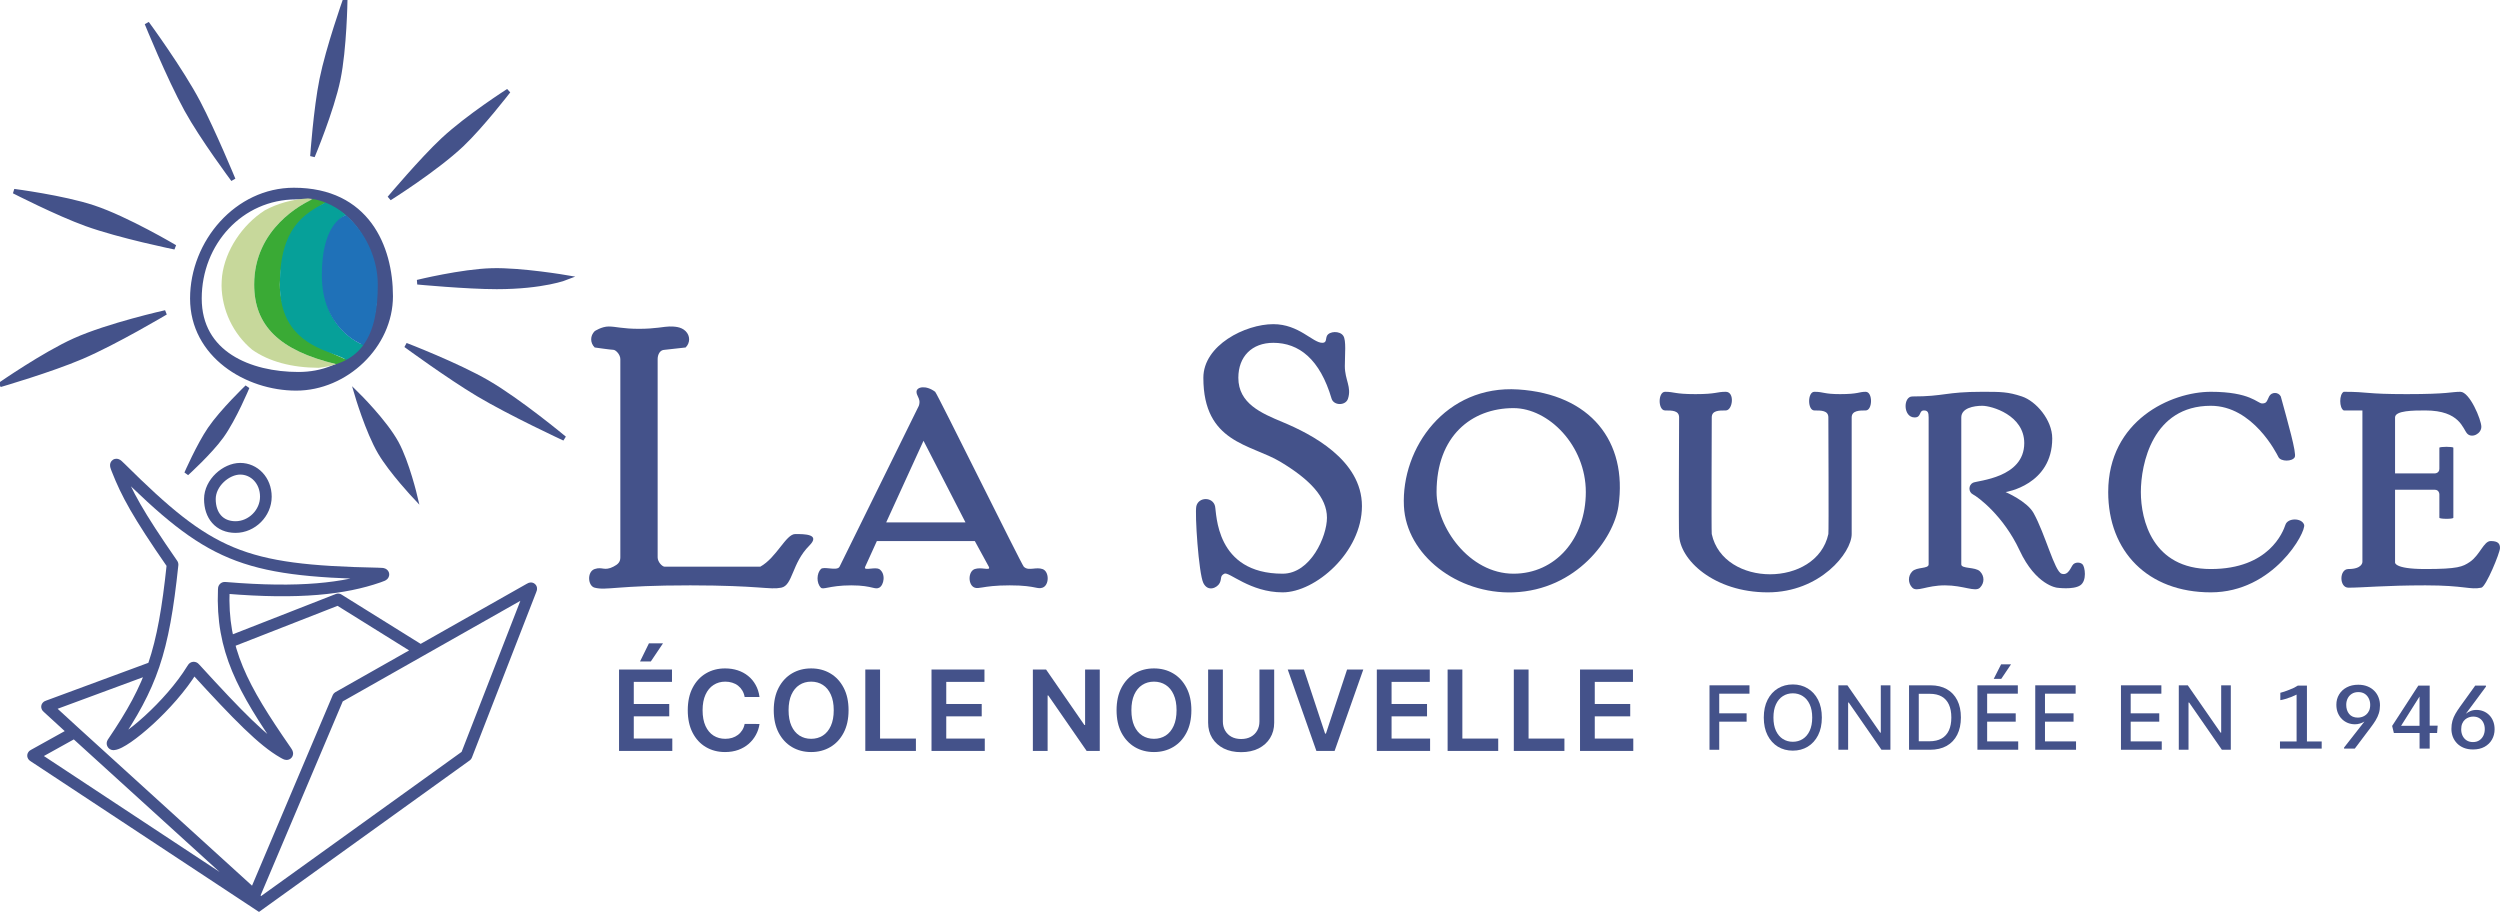 <svg width="536" height="196" viewBox="0 0 536 196" fill="none" xmlns="http://www.w3.org/2000/svg">
<path d="M488.828 160.5V158.969H492.39V148.922C492.05 149.095 491.657 149.268 491.212 149.441C490.767 149.608 490.337 149.754 489.922 149.877C489.508 149.995 489.168 150.072 488.902 150.109V148.532C489.137 148.477 489.424 148.393 489.765 148.282C490.105 148.164 490.457 148.034 490.822 147.892C491.193 147.75 491.54 147.601 491.861 147.447C492.183 147.286 492.446 147.134 492.65 146.992H494.607V158.969H497.771V160.5H488.828Z" fill="#44528A"/>
<path d="M502.567 160.5V160.277L506.937 154.692C506.646 154.878 506.324 155.023 505.972 155.128C505.619 155.234 505.267 155.286 504.914 155.286C504.382 155.286 503.875 155.193 503.393 155.008C502.916 154.816 502.493 154.541 502.122 154.182C501.751 153.817 501.457 153.378 501.24 152.865C501.024 152.345 500.916 151.755 500.916 151.093C500.916 150.276 501.11 149.547 501.5 148.903C501.89 148.254 502.434 147.744 503.133 147.373C503.838 146.995 504.664 146.807 505.61 146.807C506.352 146.807 507.011 146.924 507.586 147.159C508.161 147.388 508.647 147.707 509.043 148.115C509.445 148.517 509.748 148.984 509.952 149.516C510.162 150.048 510.267 150.61 510.267 151.204C510.267 151.835 510.187 152.41 510.026 152.93C509.865 153.449 509.636 153.95 509.339 154.433C509.049 154.909 508.709 155.404 508.319 155.917L504.868 160.5H502.567ZM505.526 153.857C505.823 153.857 506.126 153.808 506.436 153.709C506.745 153.61 507.029 153.452 507.289 153.236C507.555 153.013 507.768 152.729 507.929 152.382C508.09 152.036 508.171 151.612 508.171 151.111C508.171 150.61 508.068 150.156 507.864 149.748C507.666 149.333 507.379 149.002 507.002 148.755C506.624 148.507 506.164 148.384 505.619 148.384C505.081 148.384 504.617 148.507 504.228 148.755C503.838 149.002 503.541 149.333 503.337 149.748C503.133 150.156 503.031 150.613 503.031 151.121C503.031 151.906 503.241 152.559 503.662 153.078C504.088 153.598 504.71 153.857 505.526 153.857Z" fill="#44528A"/>
<path d="M518.756 160.5V157.16H513.245L512.874 155.639L518.487 146.992H520.926V155.583H522.634L522.513 157.16H520.926V160.5H518.756ZM514.794 155.611H518.746V149.339L514.794 155.611Z" fill="#44528A"/>
<path d="M530.222 160.686C529.486 160.686 528.827 160.571 528.246 160.342C527.671 160.107 527.185 159.786 526.789 159.377C526.394 158.969 526.094 158.502 525.889 157.977C525.685 157.445 525.583 156.879 525.583 156.279C525.583 155.648 525.654 155.076 525.797 154.562C525.945 154.043 526.155 153.542 526.428 153.06C526.706 152.577 527.034 152.073 527.411 151.547L530.686 146.992H532.987V147.215C532.269 148.186 531.552 149.157 530.834 150.128C530.117 151.099 529.396 152.067 528.673 153.032C528.945 152.815 529.27 152.624 529.647 152.457C530.024 152.29 530.46 152.206 530.955 152.206C531.474 152.206 531.966 152.299 532.43 152.484C532.9 152.67 533.314 152.942 533.673 153.301C534.038 153.659 534.323 154.096 534.527 154.609C534.737 155.122 534.842 155.707 534.842 156.362C534.842 157.179 534.653 157.915 534.276 158.57C533.905 159.22 533.373 159.736 532.68 160.12C531.994 160.497 531.174 160.686 530.222 160.686ZM530.203 159.099C530.748 159.099 531.205 158.972 531.576 158.719C531.954 158.465 532.241 158.131 532.439 157.717C532.637 157.296 532.736 156.835 532.736 156.334C532.736 155.809 532.637 155.345 532.439 154.943C532.241 154.535 531.957 154.216 531.586 153.987C531.221 153.752 530.772 153.635 530.241 153.635C529.95 153.635 529.656 153.684 529.359 153.783C529.062 153.882 528.784 154.04 528.524 154.256C528.271 154.473 528.067 154.757 527.912 155.11C527.757 155.456 527.68 155.877 527.68 156.372C527.68 156.866 527.776 157.321 527.968 157.735C528.166 158.15 528.453 158.481 528.83 158.728C529.208 158.975 529.665 159.099 530.203 159.099Z" fill="#44528A"/>
<path d="M366.518 160.75V146.932H375.087V148.727H368.603V152.937H374.473V154.725H368.603V160.75H366.518Z" fill="#44528A"/>
<path d="M390.604 153.841C390.604 155.316 390.334 156.585 389.794 157.646C389.255 158.703 388.515 159.517 387.575 160.089C386.639 160.656 385.575 160.939 384.383 160.939C383.187 160.939 382.118 160.656 381.178 160.089C380.243 159.517 379.505 158.701 378.965 157.64C378.425 156.578 378.156 155.312 378.156 153.841C378.156 152.366 378.425 151.099 378.965 150.042C379.505 148.981 380.243 148.167 381.178 147.6C382.118 147.029 383.187 146.743 384.383 146.743C385.575 146.743 386.639 147.029 387.575 147.6C388.515 148.167 389.255 148.981 389.794 150.042C390.334 151.099 390.604 152.366 390.604 153.841ZM388.539 153.841C388.539 152.716 388.357 151.77 387.993 151C387.633 150.227 387.138 149.642 386.509 149.246C385.883 148.846 385.175 148.646 384.383 148.646C383.587 148.646 382.876 148.846 382.251 149.246C381.626 149.642 381.131 150.227 380.767 151C380.407 151.77 380.227 152.716 380.227 153.841C380.227 154.965 380.407 155.915 380.767 156.688C381.131 157.457 381.626 158.042 382.251 158.442C382.876 158.838 383.587 159.036 384.383 159.036C385.175 159.036 385.883 158.838 386.509 158.442C387.138 158.042 387.633 157.457 387.993 156.688C388.357 155.915 388.539 154.965 388.539 153.841Z" fill="#44528A"/>
<path d="M405.306 146.932V160.75H403.39L396.366 150.616H396.238V160.75H394.153V146.932H396.083L403.114 157.08H403.242V146.932H405.306Z" fill="#44528A"/>
<path d="M413.771 160.75H409.298V146.932H413.913C415.267 146.932 416.43 147.208 417.401 147.762C418.373 148.31 419.117 149.1 419.634 150.13C420.156 151.156 420.417 152.386 420.417 153.821C420.417 155.26 420.154 156.497 419.628 157.532C419.106 158.566 418.35 159.362 417.361 159.92C416.371 160.473 415.175 160.75 413.771 160.75ZM411.383 158.928H413.656C414.709 158.928 415.584 158.73 416.281 158.334C416.978 157.934 417.5 157.356 417.846 156.6C418.193 155.84 418.366 154.914 418.366 153.821C418.366 152.737 418.193 151.817 417.846 151.061C417.505 150.305 416.994 149.732 416.315 149.341C415.636 148.949 414.792 148.754 413.785 148.754H411.383V158.928Z" fill="#44528A"/>
<path d="M423.96 160.75V146.932H432.623V148.727H426.045V152.937H432.171V154.725H426.045V158.955H432.704V160.75H423.96ZM427.455 145.549L429.034 142.438H431.159L429.067 145.549H427.455Z" fill="#44528A"/>
<path d="M436.358 160.75V146.932H445.021V148.727H438.443V152.937H444.569V154.725H438.443V158.955H445.102V160.75H436.358Z" fill="#44528A"/>
<path d="M454.734 160.75V146.932H463.398V148.727H456.819V152.937H462.946V154.725H456.819V158.955H463.479V160.75H454.734Z" fill="#44528A"/>
<path d="M478.286 146.932V160.75H476.37L469.346 150.616H469.218V160.75H467.133V146.932H469.062L476.093 157.08H476.221V146.932H478.286Z" fill="#44528A"/>
<path d="M132.722 161V143.545H144.074V146.196H135.883V150.935H143.486V153.585H135.883V158.349H144.142V161H132.722ZM137.222 141.824L139.131 137.929H142.148L139.531 141.824H137.222Z" fill="#44528A"/>
<path d="M162.84 149.435H159.653C159.562 148.912 159.394 148.449 159.15 148.045C158.905 147.636 158.601 147.29 158.238 147.006C157.874 146.722 157.459 146.509 156.993 146.366C156.533 146.219 156.036 146.145 155.502 146.145C154.553 146.145 153.712 146.384 152.979 146.861C152.246 147.332 151.672 148.026 151.258 148.94C150.843 149.849 150.635 150.96 150.635 152.273C150.635 153.608 150.843 154.733 151.258 155.648C151.678 156.557 152.252 157.244 152.979 157.71C153.712 158.17 154.55 158.401 155.493 158.401C156.016 158.401 156.505 158.332 156.959 158.196C157.42 158.054 157.832 157.847 158.195 157.574C158.564 157.301 158.874 156.966 159.124 156.568C159.38 156.17 159.556 155.716 159.653 155.205L162.84 155.222C162.721 156.051 162.462 156.83 162.064 157.557C161.672 158.284 161.158 158.926 160.522 159.483C159.885 160.034 159.141 160.466 158.289 160.778C157.437 161.085 156.491 161.239 155.451 161.239C153.917 161.239 152.547 160.884 151.343 160.173C150.138 159.463 149.189 158.437 148.496 157.097C147.803 155.756 147.457 154.148 147.457 152.273C147.457 150.392 147.806 148.784 148.505 147.449C149.204 146.108 150.155 145.082 151.36 144.372C152.564 143.662 153.928 143.307 155.451 143.307C156.422 143.307 157.326 143.443 158.161 143.716C158.996 143.989 159.741 144.389 160.394 144.918C161.047 145.44 161.584 146.082 162.005 146.844C162.431 147.599 162.709 148.463 162.84 149.435Z" fill="#44528A"/>
<path d="M181.932 152.273C181.932 154.153 181.58 155.764 180.875 157.105C180.177 158.44 179.222 159.463 178.012 160.173C176.807 160.884 175.441 161.239 173.912 161.239C172.384 161.239 171.015 160.884 169.804 160.173C168.6 159.457 167.645 158.432 166.941 157.097C166.242 155.756 165.892 154.148 165.892 152.273C165.892 150.392 166.242 148.784 166.941 147.449C167.645 146.108 168.6 145.082 169.804 144.372C171.015 143.662 172.384 143.307 173.912 143.307C175.441 143.307 176.807 143.662 178.012 144.372C179.222 145.082 180.177 146.108 180.875 147.449C181.58 148.784 181.932 150.392 181.932 152.273ZM178.753 152.273C178.753 150.949 178.546 149.832 178.131 148.923C177.722 148.009 177.154 147.318 176.427 146.852C175.699 146.381 174.861 146.145 173.912 146.145C172.963 146.145 172.125 146.381 171.398 146.852C170.671 147.318 170.1 148.009 169.685 148.923C169.276 149.832 169.071 150.949 169.071 152.273C169.071 153.597 169.276 154.716 169.685 155.631C170.1 156.54 170.671 157.23 171.398 157.702C172.125 158.168 172.963 158.401 173.912 158.401C174.861 158.401 175.699 158.168 176.427 157.702C177.154 157.23 177.722 156.54 178.131 155.631C178.546 154.716 178.753 153.597 178.753 152.273Z" fill="#44528A"/>
<path d="M185.522 161V143.545H188.683V158.349H196.371V161H185.522Z" fill="#44528A"/>
<path d="M199.715 161V143.545H211.068V146.196H202.877V150.935H210.48V153.585H202.877V158.349H211.136V161H199.715Z" fill="#44528A"/>
<path d="M235.79 143.545V161H232.978L224.753 149.111H224.608V161H221.447V143.545H224.276L232.492 155.443H232.645V143.545H235.79Z" fill="#44528A"/>
<path d="M255.432 152.273C255.432 154.153 255.08 155.764 254.375 157.105C253.677 158.44 252.722 159.463 251.512 160.173C250.307 160.884 248.941 161.239 247.412 161.239C245.884 161.239 244.515 160.884 243.304 160.173C242.1 159.457 241.145 158.432 240.441 157.097C239.742 155.756 239.392 154.148 239.392 152.273C239.392 150.392 239.742 148.784 240.441 147.449C241.145 146.108 242.1 145.082 243.304 144.372C244.515 143.662 245.884 143.307 247.412 143.307C248.941 143.307 250.307 143.662 251.512 144.372C252.722 145.082 253.677 146.108 254.375 147.449C255.08 148.784 255.432 150.392 255.432 152.273ZM252.253 152.273C252.253 150.949 252.046 149.832 251.631 148.923C251.222 148.009 250.654 147.318 249.927 146.852C249.199 146.381 248.361 146.145 247.412 146.145C246.463 146.145 245.625 146.381 244.898 146.852C244.171 147.318 243.6 148.009 243.185 148.923C242.776 149.832 242.571 150.949 242.571 152.273C242.571 153.597 242.776 154.716 243.185 155.631C243.6 156.54 244.171 157.23 244.898 157.702C245.625 158.168 246.463 158.401 247.412 158.401C248.361 158.401 249.199 158.168 249.927 157.702C250.654 157.23 251.222 156.54 251.631 155.631C252.046 154.716 252.253 153.597 252.253 152.273Z" fill="#44528A"/>
<path d="M270.024 143.545H273.186V154.949C273.186 156.199 272.891 157.298 272.3 158.247C271.715 159.196 270.891 159.937 269.828 160.472C268.766 161 267.524 161.264 266.104 161.264C264.678 161.264 263.433 161 262.371 160.472C261.308 159.937 260.485 159.196 259.899 158.247C259.314 157.298 259.022 156.199 259.022 154.949V143.545H262.183V154.685C262.183 155.412 262.343 156.06 262.661 156.628C262.985 157.196 263.439 157.642 264.024 157.966C264.61 158.284 265.303 158.443 266.104 158.443C266.905 158.443 267.598 158.284 268.183 157.966C268.774 157.642 269.229 157.196 269.547 156.628C269.865 156.06 270.024 155.412 270.024 154.685V143.545Z" fill="#44528A"/>
<path d="M279.558 143.545L284.101 157.284H284.28L288.814 143.545H292.291L286.138 161H282.234L276.09 143.545H279.558Z" fill="#44528A"/>
<path d="M295.19 161V143.545H306.543V146.196H298.352V150.935H305.955V153.585H298.352V158.349H306.611V161H295.19Z" fill="#44528A"/>
<path d="M310.368 161V143.545H313.53V158.349H321.218V161H310.368Z" fill="#44528A"/>
<path d="M324.562 161V143.545H327.724V158.349H335.412V161H324.562Z" fill="#44528A"/>
<path d="M338.756 161V143.545H350.108V146.196H341.918V150.935H349.52V153.585H341.918V158.349H350.176V161H338.756Z" fill="#44528A"/>
<path d="M147 74.5C148 73.5 148 72 147 71C146 70 144.5 70 143.5 70C142.5 70 140.5 70.5 137 70.5C133.5 70.5 132 70 130.5 70C129 70 127.5 71 127.5 71C126.5 72 126.5 73.5 127.5 74.5C127.5 74.5 131 75 131.5 75C132 75 133 76 133 77V119.5C133 120.5 132.5 121 131.5 121.5C129.5 122.5 129.176 121.441 127.5 122C125.825 122.558 126 125.625 127.5 126C130.109 126.652 132 125.5 148 125.5C163 125.518 165 126.5 167.5 126C170 125.5 169.747 120.753 173.5 117C176 114.5 172.5 114.5 170.5 114.5C168.5 114.5 166.505 119.558 163 121.5H142.5C142 121.5 141 120.5 141 119.5V77C141 76 141.5 75 142.5 75L147 74.5Z" fill="#44528A"/>
<path d="M273 73.5C278.5 73.5 283 77 285.5 85.5C286 87 288.5 87 289 85.5C289.833 83 288.333 81.455 288.333 78.5C288.333 76 288.667 73 288 72C287.242 70.863 285 71 284.5 72C284.185 72.63 284.5 73.5 283.5 73.5C281.438 73.5 278.5 69.5 273 69.5C267 69.5 258 74 258 81C258 95 268.158 95.195 274.5 99C280.842 102.805 284.5 106.643 284.5 111C284.5 115 281 123 275 123C260.5 123 260.875 110 260.5 108.5C260 106.5 257 106.5 256.5 108.5C256.125 110 257 123 258 125C259 127 261 126 261.5 125C262 124 261.5 123.5 262.5 123C263.5 122.5 268 127 275 127C282 127 292 118.445 292 108.5C292 98.555 281 93 275 90.5C270.412 88.588 265.5 86.5 265.5 81C265.5 76.425 268.425 73.5 273 73.5Z" fill="#44528A"/>
<path d="M370 88C371.5 88 372 84 370 84C368 84 368 84.5 363.5 84.5C359 84.5 359 84 357 84C355.438 84 355.438 88 357 88C358.5 88 360 88 360 89.5C360 91 359.882 114 360 114.5C360 120 367.5 127 379 127C390.221 127 397 118.5 397 114.5V89.5C397 88 398.69 88 400 88C401.5 88 401.562 84 400 84C398.5 84 398.5 84.5 394.5 84.5C391 84.5 391 84 389 84C387.5 84 387.5 88 389 88C390.5 88 392 88 392 89.5C392 91 392.109 114 392 114.5C389.5 126 369.5 126 367 114.5C366.901 114 367 91 367 89.5C367 88 368.5 88 370 88Z" fill="#44528A"/>
<path d="M430 105.5C430 105.5 440 104 440 94C440 90 436.5 86 433.5 85C430.5 84 429 84 425 84H425C417 84 417 85 410 85C408 85 408 89.5 410.5 89.5C412 89.5 411.361 88 412.5 88C413.356 88 413.5 88.5 413.5 89.5V121C413.5 122 410.978 121.522 410 122.5C409 123.5 409.08 125.08 410 126C411 127 413 125.5 417 125.5C421 125.5 423.5 127 424.5 126C425.5 125 425.5 123.5 424.5 122.5C423.5 121.5 420.5 122 420.5 121V89.5C420.5 87.5 423.158 87 425 87C427 87 434 89 434 95C434 102.5 424 103 423 103.5C422 104 422 105.5 423 106C424 106.5 429.5 110.5 433 118C436.5 125.5 441 126 441 126C441 126 444.5 126.5 446 125.5C447.5 124.5 447 121.5 446.5 121C446 120.5 445 120.5 444.5 121C444 121.5 443.5 123.5 442 123C440.5 122.5 438.5 114.5 436 110C434.578 107.44 430 105.5 430 105.5Z" fill="#44528A"/>
<path d="M485 86.5C484 86.5 482.5 84 474 84C465.5 84 452 90.103 452 105.5C452 118.233 460.5 127 474 127C487.5 127 494.5 114 494 112.5C493.5 111 490.5 111 490 112.5C489.5 114 486.5 122 474 122C461.5 122 459 111.5 459 105.5C459 99.5 461.5 87 474 87C483 87 488.091 97.182 488.5 98C489 99 491.5 99 492 98C492.421 97.158 490.5 90.5 489 85C488.5 84 487 84 486.5 85C486 86 486 86.5 485 86.5Z" fill="#44528A"/>
<path d="M516 84.5C507 84.5 508 84 502.5 84C501.5 84.5 501.5 87.5 502.5 88H506.5V120.5C506.5 120.5 506.5 122 503.5 122C501.5 122 501.5 126 503.5 126C506.5 126 511.5 125.5 520 125.5C528.5 125.5 529.5 126.5 532 126C533 125.8 536 118.5 536 117.5C536 116.5 535.5 116 534 116C532.5 116 531.686 119.043 529.5 120.5C528 121.5 527 122 520 122C513 122 513.5 120.5 513.5 120.5V105H522C523 105 523 106 523 106V111C523 111.301 526 111.324 526 111L526 96C526 95.723 523 95.738 523 96V100.5C523 101.5 522 101.5 522 101.5H513.5V89.5C513.5 88 517.5 88 520 88H520C527.5 88 528 92 529 93C530 94 532 93 532 91.5C532 90 529.5 84 527.5 84C525.5 84 525 84.5 516 84.5Z" fill="#44528A"/>
<path fill-rule="evenodd" clip-rule="evenodd" d="M325.5 83.5C341 84.5 348.98 94.641 347 108.5C346 115.5 338 126.5 324.5 127C312.508 127.444 301.5 119 301 108.5C300.405 96 310 82.5 325.5 83.5ZM324.5 87.5C315.5 87.5 308 93.5 308 105.5C308 113 315 123 324.5 123C333.5 123 340 115.5 340 105.5C340 95.5 332 87.5 324.5 87.5Z" fill="#44528A"/>
<path fill-rule="evenodd" clip-rule="evenodd" d="M196.5 84C196.5 82.942 198.5 82.5 200.5 84C200.75 84.25 205.375 93.499 209.999 102.748C214.625 111.999 219.25 121.25 219.5 121.5C220.065 122.065 220.79 121.991 221.584 121.911C222.195 121.849 222.848 121.783 223.5 122C225 122.5 225 125.5 223.5 126C222.984 126.172 222.633 126.102 221.958 125.967C221.071 125.79 219.623 125.5 216.5 125.5C213.344 125.5 211.67 125.774 210.627 125.945C209.852 126.072 209.426 126.142 209 126C207.5 125.5 207.5 122.5 209 122C209.682 121.773 210.467 121.855 211.074 121.919C211.802 121.996 212.273 122.045 212 121.5L209 116H188L185.5 121.5C185.221 122.058 185.875 121.993 186.682 121.914C187.322 121.851 188.058 121.779 188.5 122C190 123 189.5 125.5 188.5 126C188.045 126.227 187.694 126.145 187.024 125.987C186.219 125.797 184.955 125.5 182.5 125.5C180.045 125.5 178.483 125.797 177.489 125.987C176.661 126.145 176.227 126.227 176 126C175 125 175.085 122.915 176 122C176.289 121.711 177.028 121.784 177.798 121.86C178.738 121.952 179.725 122.049 180 121.5C180 121.5 196.5 88 197 87C197.307 86.078 197.048 85.534 196.802 85.019C196.648 84.696 196.5 84.385 196.5 84ZM198 94.5L207 112H190L198 94.5Z" fill="#44528A"/>
<path d="M45 107C45 103.5 48.5 100.5 51.5 100.5C54.5 100.5 57 103 57 106.5C57 110 54 113 50.5 113C47 113 45 110.5 45 107Z" stroke="#44528A" stroke-width="2.5"/>
<path d="M55.5 194L54.812 195.043L55.531 195.518L56.23 195.015L55.5 194ZM72.585 128.553L71.924 129.614L71.924 129.614L72.585 128.553ZM72.407 128.537L71.951 127.373L72.407 128.537ZM72.499 128.512L72.384 129.757L72.499 128.512ZM72.559 149.467L71.943 148.379L72.559 149.467ZM72.474 149.563L71.323 149.075L72.474 149.563ZM72.504 149.504L71.571 148.672L72.504 149.504ZM7.275 162.182L7.964 161.138L7.275 162.182ZM7.288 161.84L6.681 160.747L7.288 161.84ZM7.093 162.004L8.342 162.051L7.093 162.004ZM100.021 161.945L98.856 161.492L100.021 161.945ZM99.952 162.035L99.222 161.02L99.952 162.035ZM99.997 161.997L100.985 162.763L99.997 161.997ZM113.797 126.523L114.962 126.976L113.797 126.523ZM113.512 126.277L114.128 127.364L113.512 126.277ZM113.871 126.15L114.688 125.204L113.871 126.15ZM41.869 143.404L42.792 142.561L41.869 143.404ZM41.222 143.463L42.288 144.115L41.222 143.463ZM41.516 143.136L41.397 141.892L41.516 143.136ZM25.815 100.309L24.934 101.197L25.815 100.309ZM24.897 99.623L25.585 100.667L24.897 99.623ZM36.984 121.15L38.227 121.282L36.984 121.15ZM36.914 120.876L37.941 120.164L36.914 120.876ZM36.987 121.003L35.776 121.313L36.987 121.003ZM24.229 159.162L23.194 158.462L24.229 159.162ZM24.391 159.573L24.493 160.819L24.391 159.573ZM24.152 159.478L23.073 160.109L24.152 159.478ZM61.16 160.791L62.188 160.08L61.16 160.791ZM60.694 161.325L61.315 160.24L60.694 161.325ZM61.559 161.64L60.638 160.795L61.559 161.64ZM10.242 151.721L9.397 152.643L10.242 151.721ZM10.307 151.386L10.741 152.559L10.307 151.386ZM10.09 151.518L8.864 151.277L10.09 151.518ZM48.418 126.035L48.522 124.79L48.418 126.035ZM47.981 126.418L46.732 126.368L47.981 126.418ZM48.057 126.067L47.23 125.13L48.057 126.067ZM81.135 123.695L80.726 122.514L81.135 123.695ZM80.993 122.964L80.968 124.214L80.993 122.964ZM82.197 123.153L80.962 123.348L82.197 123.153ZM80.726 122.514C73.72 124.941 64.269 126.105 48.522 124.79L48.314 127.281C64.249 128.612 74.086 127.46 81.544 124.876L80.726 122.514ZM46.732 126.368C46.195 139.677 50.911 148.172 60.133 161.502L62.188 160.08C53.017 146.822 48.728 138.911 49.23 126.469L46.732 126.368ZM25.265 159.863C29.443 153.688 32.204 148.759 34.159 142.979C36.108 137.214 37.235 130.666 38.227 121.282L35.741 121.019C34.754 130.35 33.65 136.679 31.791 142.178C29.936 147.66 27.31 152.379 23.194 158.462L25.265 159.863ZM24.934 101.197C34.465 110.649 41.129 116.325 49.148 119.655C57.158 122.982 66.402 123.919 80.968 124.214L81.019 121.714C66.465 121.42 57.643 120.476 50.107 117.347C42.579 114.22 36.214 108.863 26.695 99.422L24.934 101.197ZM37.941 120.164C30.536 109.474 28.28 105.229 26.322 100.262L23.996 101.179C26.058 106.408 28.438 110.836 35.886 121.587L37.941 120.164ZM61.315 160.24C57.196 157.885 52.145 152.794 42.792 142.561L40.947 144.247C50.201 154.373 55.539 159.817 60.074 162.41L61.315 160.24ZM40.156 142.81C37.842 146.591 34.327 150.48 31.074 153.456C29.451 154.94 27.917 156.176 26.658 157.044C26.028 157.478 25.485 157.808 25.048 158.03C24.829 158.14 24.651 158.217 24.511 158.266C24.442 158.29 24.388 158.306 24.348 158.316C24.308 158.325 24.289 158.327 24.29 158.327L24.493 160.819C25.046 160.773 25.64 160.532 26.177 160.26C26.748 159.971 27.391 159.575 28.078 159.102C29.453 158.153 31.077 156.841 32.761 155.301C36.121 152.227 39.812 148.16 42.288 144.115L40.156 142.81ZM112.632 126.07L98.856 161.492L101.186 162.398L114.962 126.976L112.632 126.07ZM99.222 161.02L54.77 192.985L56.23 195.015L100.682 163.049L99.222 161.02ZM56.188 192.957L7.964 161.138L6.587 163.225L54.812 195.043L56.188 192.957ZM7.895 162.933L16.607 158.093L15.393 155.907L6.681 160.747L7.895 162.933ZM9.397 152.643L15.155 157.921L16.845 156.079L11.086 150.8L9.397 152.643ZM32.567 141.828L9.874 150.214L10.741 152.559L33.433 144.172L32.567 141.828ZM112.896 125.189L71.943 148.379L73.175 150.554L114.128 127.364L112.896 125.189ZM15.159 157.925L53.659 192.925L55.341 191.075L16.841 156.075L15.159 157.925ZM53.382 192.559L54.382 194.559L56.618 193.441L55.618 191.441L53.382 192.559ZM71.323 149.075L53.349 191.513L55.651 192.487L73.624 150.05L71.323 149.075ZM90.82 138.439L73.246 127.492L71.924 129.614L89.499 140.561L90.82 138.439ZM71.951 127.373L49.044 136.336L49.956 138.664L72.862 129.701L71.951 127.373ZM73.246 127.492C73.243 127.49 73.174 127.446 73.1 127.408C73.004 127.36 72.836 127.288 72.614 127.267L72.384 129.757C72.186 129.738 72.04 129.674 71.971 129.639C71.94 129.623 71.918 129.61 71.915 129.608C71.912 129.606 71.911 129.606 71.924 129.614L73.246 127.492ZM72.862 129.701C72.876 129.695 72.876 129.695 72.872 129.697C72.869 129.698 72.845 129.707 72.812 129.716C72.737 129.738 72.582 129.775 72.384 129.757L72.614 127.267C72.392 127.247 72.214 127.287 72.11 127.317C72.031 127.34 71.954 127.371 71.951 127.373L72.862 129.701ZM71.943 148.379C71.942 148.38 71.89 148.408 71.841 148.441C71.776 148.483 71.674 148.557 71.571 148.672L73.437 150.336C73.345 150.439 73.256 150.502 73.209 150.533C73.188 150.547 73.172 150.556 73.169 150.557C73.167 150.559 73.166 150.559 73.175 150.554L71.943 148.379ZM73.624 150.05C73.629 150.04 73.628 150.041 73.627 150.044C73.626 150.047 73.618 150.064 73.607 150.086C73.582 150.136 73.529 150.232 73.437 150.336L71.571 148.672C71.468 148.787 71.406 148.897 71.372 148.966C71.346 149.019 71.323 149.074 71.323 149.075L73.624 150.05ZM7.964 161.138C7.929 161.115 7.917 161.107 7.911 161.103C7.902 161.097 7.931 161.116 7.971 161.152C8.009 161.186 8.105 161.277 8.189 161.425C8.286 161.595 8.351 161.81 8.342 162.051L5.844 161.956C5.821 162.543 6.174 162.899 6.303 163.014C6.419 163.118 6.56 163.207 6.587 163.225L7.964 161.138ZM6.681 160.747C6.653 160.763 6.506 160.841 6.382 160.936C6.245 161.041 5.866 161.369 5.844 161.956L8.342 162.051C8.333 162.292 8.251 162.502 8.142 162.663C8.047 162.805 7.944 162.888 7.904 162.919C7.861 162.952 7.831 162.969 7.84 162.964C7.847 162.96 7.859 162.953 7.895 162.933L6.681 160.747ZM98.856 161.492C98.853 161.5 98.853 161.499 98.855 161.497C98.856 161.494 98.862 161.479 98.871 161.459C98.891 161.414 98.934 161.328 99.008 161.232L100.985 162.763C101.068 162.656 101.118 162.557 101.146 162.495C101.168 162.447 101.186 162.399 101.186 162.398L98.856 161.492ZM100.682 163.049C100.683 163.049 100.725 163.019 100.766 162.986C100.819 162.943 100.902 162.87 100.985 162.763L99.008 161.232C99.083 161.136 99.155 161.073 99.194 161.042C99.211 161.028 99.224 161.018 99.227 161.017C99.229 161.015 99.23 161.014 99.222 161.02L100.682 163.049ZM114.962 126.976C114.989 126.905 115.061 126.727 115.101 126.565C115.118 126.493 115.315 125.747 114.688 125.204L113.053 127.095C112.784 126.863 112.676 126.564 112.651 126.332C112.63 126.142 112.664 126.004 112.67 125.979C112.679 125.941 112.686 125.926 112.676 125.954C112.667 125.979 112.654 126.011 112.632 126.07L114.962 126.976ZM114.128 127.364C114.182 127.333 114.213 127.316 114.236 127.303C114.263 127.289 114.248 127.299 114.212 127.313C114.188 127.323 114.056 127.376 113.865 127.383C113.632 127.391 113.321 127.327 113.053 127.095L114.688 125.204C114.061 124.662 113.351 124.965 113.283 124.992C113.127 125.054 112.962 125.151 112.896 125.189L114.128 127.364ZM42.792 142.561C42.734 142.497 42.601 142.347 42.461 142.232C42.303 142.102 41.931 141.84 41.397 141.892L41.635 144.38C41.436 144.399 41.254 144.362 41.108 144.301C40.979 144.247 40.897 144.183 40.871 144.162C40.844 144.139 40.835 144.128 40.856 144.15C40.876 144.17 40.901 144.198 40.947 144.247L42.792 142.561ZM42.288 144.115C42.323 144.058 42.342 144.027 42.357 144.004C42.373 143.98 42.366 143.993 42.343 144.021C42.321 144.048 42.252 144.127 42.135 144.205C42.003 144.292 41.832 144.361 41.635 144.38L41.397 141.892C40.866 141.942 40.55 142.266 40.418 142.426C40.302 142.566 40.2 142.738 40.156 142.81L42.288 144.115ZM26.695 99.422C26.458 99.187 26.205 98.934 25.993 98.764C25.892 98.683 25.708 98.543 25.471 98.453C25.207 98.352 24.703 98.254 24.209 98.579L25.585 100.667C25.396 100.792 25.184 100.851 24.982 100.856C24.796 100.86 24.655 100.817 24.578 100.788C24.444 100.736 24.383 100.677 24.429 100.714C24.46 100.739 24.514 100.786 24.606 100.875C24.696 100.961 24.802 101.065 24.934 101.197L26.695 99.422ZM26.322 100.262C26.254 100.091 26.201 99.955 26.158 99.841C26.114 99.723 26.093 99.657 26.083 99.622C26.068 99.567 26.099 99.649 26.092 99.795C26.088 99.879 26.071 100.026 25.992 100.195C25.908 100.377 25.77 100.545 25.585 100.667L24.209 98.579C23.723 98.9 23.608 99.393 23.595 99.68C23.583 99.936 23.639 100.161 23.673 100.285C23.744 100.545 23.876 100.874 23.996 101.179L26.322 100.262ZM38.227 121.282C38.229 121.261 38.238 121.184 38.241 121.109C38.245 121.016 38.243 120.868 38.198 120.694L35.776 121.313C35.74 121.174 35.741 121.062 35.743 121.015C35.744 120.994 35.745 120.982 35.745 120.986C35.744 120.99 35.743 120.998 35.741 121.019L38.227 121.282ZM35.886 121.587C35.898 121.605 35.903 121.611 35.905 121.615C35.908 121.618 35.901 121.608 35.89 121.59C35.866 121.551 35.812 121.453 35.776 121.313L38.198 120.694C38.154 120.519 38.084 120.388 38.036 120.309C37.998 120.244 37.953 120.181 37.941 120.164L35.886 121.587ZM23.194 158.462C23.188 158.471 23.024 158.691 22.942 158.949C22.807 159.368 22.88 159.778 23.073 160.109L25.232 158.848C25.279 158.929 25.341 159.063 25.364 159.243C25.388 159.429 25.361 159.592 25.322 159.713C25.288 159.82 25.246 159.888 25.241 159.897C25.236 159.905 25.235 159.906 25.265 159.863L23.194 158.462ZM24.29 158.327C24.247 158.33 24.273 158.327 24.309 158.327C24.351 158.327 24.467 158.329 24.612 158.373C24.773 158.421 24.919 158.505 25.039 158.613C25.146 158.711 25.206 158.804 25.232 158.848L23.073 160.109C23.197 160.322 23.445 160.632 23.891 160.767C24.073 160.822 24.23 160.828 24.318 160.827C24.4 160.827 24.477 160.82 24.493 160.819L24.29 158.327ZM60.133 161.502C60.219 161.627 60.285 161.722 60.337 161.801C60.392 161.884 60.412 161.92 60.417 161.93C60.43 161.955 60.371 161.856 60.349 161.682C60.337 161.583 60.334 161.436 60.379 161.266C60.427 161.088 60.517 160.926 60.638 160.795L62.48 162.485C62.81 162.125 62.87 161.692 62.83 161.371C62.796 161.103 62.694 160.89 62.636 160.779C62.52 160.554 62.335 160.291 62.188 160.08L60.133 161.502ZM60.074 162.41C60.291 162.535 60.566 162.695 60.8 162.791C60.916 162.839 61.138 162.922 61.41 162.931C61.737 162.941 62.156 162.838 62.48 162.485L60.638 160.795C60.755 160.667 60.905 160.564 61.077 160.5C61.241 160.439 61.387 160.429 61.488 160.432C61.587 160.435 61.66 160.452 61.695 160.461C61.715 160.466 61.729 160.471 61.737 160.474C61.746 160.477 61.75 160.479 61.751 160.479C61.751 160.479 61.748 160.478 61.742 160.475C61.736 160.472 61.727 160.468 61.716 160.463C61.693 160.451 61.663 160.435 61.623 160.414C61.542 160.37 61.445 160.314 61.315 160.24L60.074 162.41ZM11.086 150.8C11.056 150.772 11.045 150.762 11.04 150.757C11.033 150.75 11.058 150.774 11.092 150.816C11.124 150.855 11.204 150.959 11.264 151.119C11.333 151.301 11.363 151.523 11.317 151.759L8.864 151.277C8.751 151.851 9.041 152.256 9.15 152.39C9.249 152.511 9.374 152.622 9.397 152.643L11.086 150.8ZM9.874 150.214C9.845 150.225 9.687 150.28 9.55 150.354C9.399 150.438 8.976 150.703 8.864 151.277L11.317 151.759C11.271 151.994 11.158 152.188 11.026 152.331C10.91 152.456 10.797 152.522 10.752 152.547C10.705 152.573 10.672 152.585 10.681 152.581C10.689 152.578 10.702 152.573 10.741 152.559L9.874 150.214ZM48.522 124.79C48.459 124.784 48.285 124.767 48.124 124.775C47.928 124.785 47.561 124.837 47.23 125.13L48.885 127.004C48.761 127.113 48.626 127.184 48.498 127.225C48.381 127.263 48.289 127.27 48.251 127.272C48.214 127.274 48.195 127.272 48.215 127.273C48.234 127.274 48.26 127.277 48.314 127.281L48.522 124.79ZM49.23 126.469C49.233 126.415 49.234 126.389 49.235 126.371C49.236 126.351 49.236 126.371 49.229 126.409C49.222 126.447 49.203 126.538 49.151 126.649C49.094 126.771 49.007 126.896 48.885 127.004L47.23 125.13C46.9 125.421 46.802 125.776 46.768 125.971C46.739 126.131 46.735 126.306 46.732 126.368L49.23 126.469ZM81.544 124.876C81.876 124.762 82.226 124.642 82.479 124.524C82.598 124.468 82.809 124.362 82.998 124.185C83.209 123.988 83.527 123.561 83.432 122.958L80.962 123.348C80.926 123.119 80.962 122.895 81.048 122.703C81.126 122.528 81.23 122.416 81.29 122.359C81.396 122.26 81.476 122.233 81.417 122.26C81.379 122.278 81.307 122.308 81.181 122.354C81.058 122.399 80.911 122.45 80.726 122.514L81.544 124.876ZM80.968 124.214C81.168 124.218 81.328 124.221 81.462 124.226C81.6 124.231 81.681 124.237 81.727 124.243C81.794 124.251 81.714 124.25 81.586 124.192C81.513 124.158 81.38 124.086 81.25 123.944C81.107 123.788 81 123.583 80.962 123.348L83.432 122.958C83.335 122.343 82.886 122.038 82.631 121.92C82.397 121.813 82.165 121.778 82.033 121.762C81.754 121.727 81.379 121.721 81.019 121.714L80.968 124.214Z" fill="#44528A"/>
<path fill-rule="evenodd" clip-rule="evenodd" d="M63 40.25C50.522 40.25 40.75 51.653 40.75 64C40.75 70.266 43.761 75.223 48.103 78.592C52.431 81.951 58.095 83.75 63.5 83.75C74.39 83.75 84.25 74.438 84.25 63.5C84.25 58.148 82.978 52.349 79.666 47.867C76.327 43.35 70.972 40.25 63 40.25ZM43.25 64C43.25 52.368 51.959 42.75 63.5 42.75C70.244 42.75 74.51 45.62 77.123 49.599C79.765 53.622 80.75 58.835 80.75 63.5C80.75 72.586 74.086 79.75 64 79.75C58.84 79.75 53.622 78.641 49.719 76.12C45.854 73.623 43.25 69.726 43.25 64Z" fill="#44528A"/>
<path d="M66.037 42.542C62.696 42.737 59.499 43.602 56.729 45.12C51.947 48.215 48.306 53.642 47.617 59.139C47.547 59.815 47.508 60.512 47.5 61.228C47.568 66.419 49.956 71.584 54.089 74.997C57.64 77.492 62.495 78.832 68.334 78.857C69.727 78.708 70.976 78.445 72.095 78.076C59.893 75.162 54.498 69.81 54.498 61C54.498 48.931 64.888 43.656 67.091 42.673C66.743 42.615 66.392 42.571 66.037 42.542Z" fill="#C7D89B"/>
<path d="M69.78 43.421C65.386 46.132 59.998 51.938 59.998 61C59.998 70.914 69.704 75.132 73.441 76.756C73.646 76.845 73.832 76.926 73.999 77C74.114 77.038 74.216 77.081 74.306 77.126C73.633 77.495 72.898 77.812 72.096 78.076C59.893 75.162 54.498 69.81 54.498 61C54.498 48.932 64.887 43.656 67.091 42.673C68.017 42.827 68.915 43.08 69.78 43.421Z" fill="#3AAA35"/>
<path d="M69.751 43.41C69.744 43.414 69.736 43.418 69.729 43.422C65.344 45.813 59.998 48.729 59.998 61C59.998 71.584 66.958 74.214 71.434 75.905C72.456 76.291 73.348 76.628 73.999 77C74.09 77.053 74.18 77.101 74.268 77.146C75.776 76.327 76.973 75.255 77.914 73.968C77.028 73.621 69.499 70.383 69.499 60.5C69.499 49.096 73.067 46.612 74.174 46.115C72.841 44.965 71.353 44.038 69.751 43.41Z" fill="#06A099"/>
<path d="M74.16 46.103C72.963 46.553 68.999 48.812 68.999 59C68.999 70.312 76.996 73.626 77.913 73.969C80.243 70.78 80.999 66.267 80.999 61C80.999 55.439 78.326 49.687 74.16 46.103Z" fill="#1F71B8"/>
<path d="M105.5 58C98.985 58.17 89.5 60.5 89.5 60.5C89.5 60.5 100.053 61.5 106.5 61.5C116.5 61.5 121.5 59.5 121.5 59.5C121.5 59.5 111.774 57.836 105.5 58Z" fill="#44528A"/>
<path d="M95 30C100.311 25.044 109 19.5 109 19.5C109 19.5 103.217 27.009 99 31C93.44 36.262 83.5 42.5 83.5 42.5C83.5 42.5 90.447 34.248 95 30Z" fill="#44528A"/>
<path d="M69 17C70.379 10.219 74 0 74 0C74 0 73.849 10.473 72.5 17C71.126 23.652 67 33.5 67 33.5C67 33.5 67.706 23.36 69 17Z" fill="#44528A"/>
<path d="M40 23.5C36.173 16.531 31.5 5 31.5 5C31.5 5 38.831 14.995 42.5 22C45.748 28.201 50 38.5 50 38.5C50 38.5 43.338 29.578 40 23.5Z" fill="#44528A"/>
<path d="M18.5 48C12.254 45.743 3 41 3 41C3 41 13.567 42.365 20 44.5C27.211 46.893 37.5 53 37.5 53C37.5 53 25.716 50.608 18.5 48Z" fill="#44528A"/>
<path d="M16 73C23.267 69.732 35.5 67 35.5 67C35.5 67 24.808 73.374 17.5 76.5C10.858 79.342 0 82.5 0 82.5C0 82.5 9.373 75.981 16 73Z" fill="#44528A"/>
<path d="M45 92C47.65 88.115 53 83 53 83C53 83 50.201 89.741 47.5 93.5C45.001 96.978 40 101.5 40 101.5C40 101.5 42.638 95.463 45 92Z" fill="#44528A"/>
<path d="M81.5 97C78.833 92.469 76.5 84.5 76.5 84.5C76.5 84.5 82.477 90.367 85 95C87.274 99.176 89 106.5 89 106.5C89 106.5 83.898 101.073 81.5 97Z" fill="#44528A"/>
<path d="M102.5 84.5C96.222 80.753 87 74 87 74C87 74 98.001 78.228 104.5 82C111.391 85.999 121 94 121 94C121 94 109.474 88.662 102.5 84.5Z" fill="#44528A"/>
<path d="M105.5 58C98.985 58.17 89.5 60.5 89.5 60.5C89.5 60.5 100.053 61.5 106.5 61.5C116.5 61.5 121.5 59.5 121.5 59.5C121.5 59.5 111.774 57.836 105.5 58Z" stroke="#44528A"/>
<path d="M95 30C100.311 25.044 109 19.5 109 19.5C109 19.5 103.217 27.009 99 31C93.44 36.262 83.5 42.5 83.5 42.5C83.5 42.5 90.447 34.248 95 30Z" stroke="#44528A"/>
<path d="M69 17C70.379 10.219 74 0 74 0C74 0 73.849 10.473 72.5 17C71.126 23.652 67 33.5 67 33.5C67 33.5 67.706 23.36 69 17Z" stroke="#44528A"/>
<path d="M40 23.5C36.173 16.531 31.5 5 31.5 5C31.5 5 38.831 14.995 42.5 22C45.748 28.201 50 38.5 50 38.5C50 38.5 43.338 29.578 40 23.5Z" stroke="#44528A"/>
<path d="M18.5 48C12.254 45.743 3 41 3 41C3 41 13.567 42.365 20 44.5C27.211 46.893 37.5 53 37.5 53C37.5 53 25.716 50.608 18.5 48Z" stroke="#44528A"/>
<path d="M16 73C23.267 69.732 35.5 67 35.5 67C35.5 67 24.808 73.374 17.5 76.5C10.858 79.342 0 82.5 0 82.5C0 82.5 9.373 75.981 16 73Z" stroke="#44528A"/>
<path d="M45 92C47.65 88.115 53 83 53 83C53 83 50.201 89.741 47.5 93.5C45.001 96.978 40 101.5 40 101.5C40 101.5 42.638 95.463 45 92Z" stroke="#44528A"/>
<path d="M81.5 97C78.833 92.469 76.5 84.5 76.5 84.5C76.5 84.5 82.477 90.367 85 95C87.274 99.176 89 106.5 89 106.5C89 106.5 83.898 101.073 81.5 97Z" stroke="#44528A"/>
<path d="M102.5 84.5C96.222 80.753 87 74 87 74C87 74 98.001 78.228 104.5 82C111.391 85.999 121 94 121 94C121 94 109.474 88.662 102.5 84.5Z" stroke="#44528A"/>
</svg>
